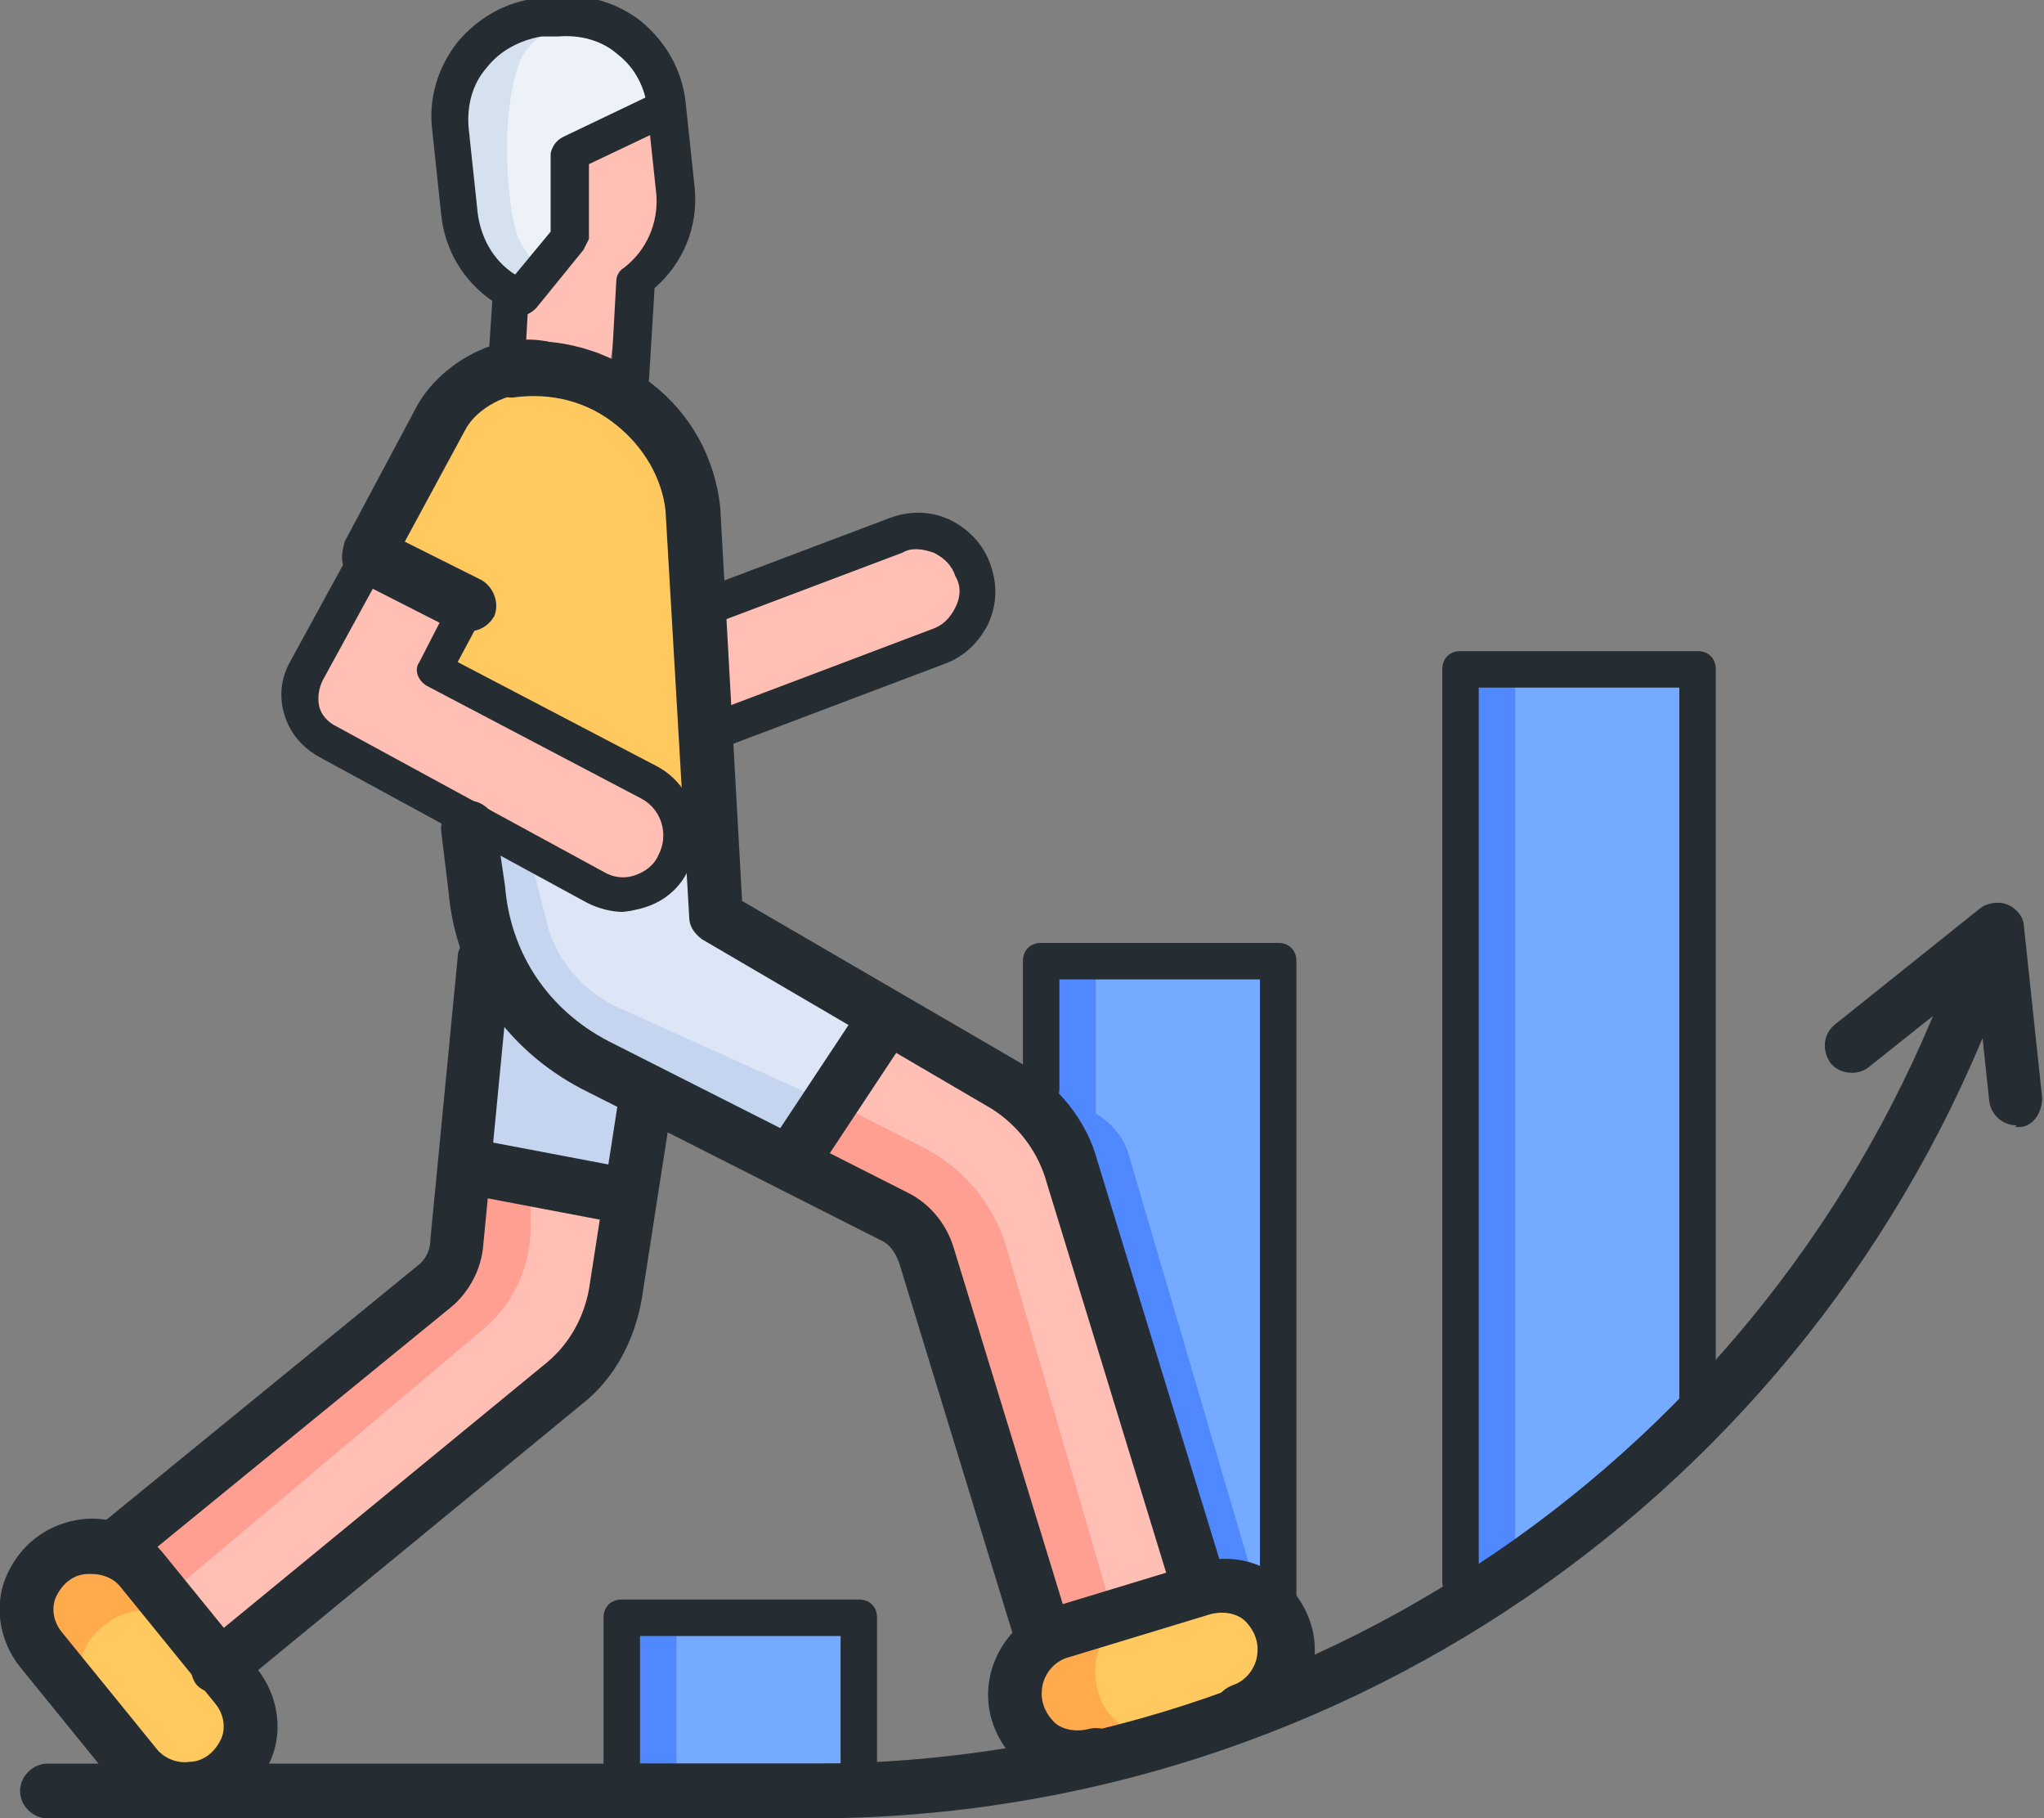 <?xml version="1.0" encoding="UTF-8"?><svg id="Layer_2" xmlns="http://www.w3.org/2000/svg" viewBox="0 0 112.1 99.7"><rect x="0" y="0" width="112.1" height="99.7" fill="#808080" stroke="none"/><defs><style>.cls-1{fill:#edf2f8;}.cls-1,.cls-2,.cls-3,.cls-4,.cls-5,.cls-6,.cls-7,.cls-8,.cls-9,.cls-10,.cls-11{stroke-width:0px;}.cls-2{fill:#d5e1ef;}.cls-3{fill:#ffbfb4;}.cls-4{fill:#dce6f6;}.cls-5{fill:#ffc960;}.cls-6{fill:#ff9f91;}.cls-7{fill:#c5d5f0;}.cls-8{fill:#ffaa4c;}.cls-9{fill:#74aaff;}.cls-10{fill:#4f88ff;}.cls-11{fill:#252d32;}</style></defs><g id="Line"><rect class="cls-9" x="57.1" y="52.7" width="13" height="35"/><polygon class="cls-9" points="93.1 77.7 80.1 87.7 80.1 36.7 93.1 36.7 93.1 77.7"/><path class="cls-10" d="M60,60.9l-2.9-1.5,8.9,28.4h3.1l-7.2-24.5c-.3-1-1-1.8-1.9-2.3Z"/><rect class="cls-9" x="34.1" y="88.7" width="13" height="9"/><rect class="cls-10" x="34.1" y="88.7" width="3" height="9"/><rect class="cls-10" x="57.1" y="52.7" width="3" height="10"/><polygon class="cls-7" points="34.5 65.6 25.9 63.6 27.6 54.1 35 59.7 34.5 65.6"/><path class="cls-3" d="M32.7,48l-16.4-8.7,4.3-8.1,5.1,1.8-2.2,4.1,11.9,6c1.4.8,1.8,2.5,1.1,3.8-.8,1.4-2.5,1.8-3.8,1.1Z"/><path class="cls-8" d="M68.1,93.4l-8.2,2.5c-1.6.5-3.4-.2-4-1.7-.7-1.7.3-3.5,2-4l8.2-2.5c1.6-.5,3.4.2,4,1.7.7,1.7-.3,3.5-2,4Z"/><path class="cls-8" d="M8,96.8l-5.4-6.6c-1-1.3-1.1-3.2,0-4.3,1.3-1.2,3.4-1,4.5.4l5.4,6.6c1,1.3,1.1,3.2,0,4.3-1.3,1.2-3.4,1-4.5-.4Z"/><path class="cls-4" d="M48.9,55.5l-4.7,7.1s-11.6-4.4-14.6-6.3c-3.4-2.1-5.2-10.7-4.5-11.2l10.4,4.2,2.8-2,1,3.1,9.5,5.1Z"/><polygon class="cls-3" points="48.6 56.9 43.4 63.6 50.8 67.3 57.6 89.6 65.3 87.3 57.4 61.7 48.6 56.9"/><polygon class="cls-3" points="33.5 65.9 26.3 64.7 25.7 69.4 7.7 84.3 12.5 90.1 33.2 73 33.5 65.9"/><path class="cls-3" d="M50.9,35.4l-11.6,4.9-.9-6.6,10.2-4c1.6-.6,3.5.2,4,1.9.5,1.5-.2,3.2-1.7,3.8Z"/><path class="cls-5" d="M20.3,30.1l5.4,2.9-1.1,3.8,13.6,7.2-.9-17.9c-.2-4.5-4.2-7.4-8.8-6.4-4.4.9-8.2,10.4-8.2,10.4Z"/><path class="cls-3" d="M34.1,15.8l-.8,5.1-6-.9.5-3.1,2.9-3.7.4-5.3,5.3-2.3s1.3,5.4.4,7-2.6,3.2-2.6,3.2Z"/><path class="cls-2" d="M27.4,15.8l3.4-2.8.7-5.4,5-1.3s.1-4.6-3.5-5.5c-1.7-.4-6.6,0-7.6,2.6-1.2,3.2-.6,8.7,0,9.8.5,1.1,2,2.6,2,2.6Z"/><path class="cls-1" d="M33.1.8c-1.9.3-4,1-4.6,2.6-1.2,3.2-.6,8.7,0,9.8.2.4.5.8.8,1.2l1.7-1.4.7-5.4,5-1.3s.1-4.6-3.5-5.5Z"/><polygon class="cls-10" points="83.1 36.7 80.1 36.7 80.1 87.7 83.1 85.4 83.1 36.7"/><path class="cls-5" d="M69,93.2l-5.7,1.7c-1.1.3-2.5-.4-3-1.9-.6-1.7,0-3.4,1.1-3.8l5.7-1.7c1.1-.3,2.5.4,3,1.9.6,1.7,0,3.4-1.1,3.8Z"/><path class="cls-5" d="M8.6,97.5l-3.8-4.7c-.7-.9-.5-2.5.7-3.5,1.3-1.2,3.1-1.3,3.9-.3l3.8,4.7c.7.9.5,2.5-.7,3.5-1.3,1.2-3.1,1.3-3.9.3Z"/><path class="cls-6" d="M46.1,60.7l-2.7,2.9,7.4,3.7,6.8,22.3,3.5-.9-5.9-20.3c-.7-2.4-2.4-4.4-4.6-5.5l-4.5-2.3Z"/><path class="cls-7" d="M46.1,60.7l-1.9,1.9s-11.6-4.4-14.6-6.3c-3.4-2.1-5.2-10.7-4.5-11.2l3.9,1.6,1.1,4.3c.6,1.8,1.8,3.2,3.5,4.1l12.4,5.6Z"/><path class="cls-6" d="M29.1,63.7h-2.9s-.6,4.7-.6,4.7l-18.5,15.3,3,3,16.5-13.9c1.6-1.4,2.5-3.4,2.5-5.5v-3.7Z"/><path class="cls-11" d="M59.1,98c-1.4,0-2.7-.6-3.6-1.7-1.2-1.4-1.6-3.1-1.1-4.8.5-1.6,1.7-2.9,3.4-3.4l7.9-2.4c1.9-.6,3.9,0,5.1,1.4,1.2,1.4,1.6,3.1,1.1,4.8-.5,1.6-1.7,2.9-3.4,3.4-.8.2-1.6-.2-1.9-1-.2-.8.2-1.6,1-1.9.6-.2,1.1-.7,1.3-1.4.1-.4.2-1.2-.5-2-.4-.5-1.2-.7-2-.5l-7.9,2.4c-.6.2-1.1.7-1.3,1.4-.1.4-.2,1.2.5,2,.4.5,1.2.7,2,.5.8-.2,1.6.2,1.9,1,.2.8-.2,1.6-1,1.9-.5.1-1,.2-1.5.2Z"/><path class="cls-11" d="M10.2,99.7c-1.5,0-2.9-.7-3.9-1.9l-5.2-6.4c-1.2-1.5-1.5-3.6-.6-5.3.8-1.6,2.3-2.6,4-2.8,1.7-.2,3.3.5,4.4,1.8l5.2,6.4c1.2,1.5,1.5,3.6.6,5.3-.8,1.6-2.3,2.6-4,2.8-.2,0-.3,0-.5,0ZM5,86.3c0,0-.1,0-.2,0-.4,0-1.2.2-1.7,1.2-.3.6-.2,1.4.3,2l5.2,6.4c.4.5,1.1.8,1.8.7.4,0,1.2-.2,1.7-1.2.3-.6.2-1.4-.3-2l-5.2-6.4c-.4-.5-1-.7-1.6-.7Z"/><path class="cls-11" d="M43.5,64.9c-.3,0-.6,0-.8-.2-.7-.5-.9-1.4-.4-2.1l4.7-7.1c.5-.7,1.4-.9,2.1-.4.7.5.9,1.4.4,2.1l-4.7,7.1c-.3.4-.8.7-1.3.7Z"/><path class="cls-11" d="M65.5,87.8c-.6,0-1.2-.4-1.4-1.1l-6.8-22.2c-.5-1.5-1.5-2.8-2.9-3.7l-15.9-9.3c-.4-.3-.7-.7-.7-1.2l-1.3-22.3c-.2-1.8-1.2-3.5-2.7-4.7-1.6-1.3-3.6-1.8-5.7-1.5-.8,0-1.6-.5-1.7-1.3-.1-.8.5-1.6,1.3-1.7,2.9-.4,5.7.4,8,2.2,2.2,1.7,3.5,4.1,3.8,6.8l1.2,21.6,15.3,8.9c2,1.2,3.6,3.1,4.2,5.4l6.8,22.2c.2.8-.2,1.6-1,1.9-.1,0-.3,0-.4,0Z"/><path class="cls-11" d="M57.1,91.2c-.6,0-1.2-.4-1.4-1.1l-6.4-20.9c-.2-.5-.5-1-1-1.2l-16.4-8.3c-4.2-2.2-6.9-6.2-7.3-10.8l-.4-3.3c-.1-.8.5-1.6,1.3-1.7.8-.1,1.6.5,1.7,1.3l.5,3.4c.3,3.7,2.4,6.8,5.7,8.5l16.4,8.3c1.2.6,2.1,1.7,2.5,3l6.4,20.9c.2.8-.2,1.6-1,1.9-.1,0-.3,0-.4,0Z"/><path class="cls-11" d="M34.4,67.1c0,0-.2,0-.3,0l-7.9-1.5c-.8-.2-1.3-.9-1.2-1.8.2-.8.9-1.3,1.8-1.2l7.9,1.5c.8.2,1.3.9,1.2,1.8-.1.7-.8,1.2-1.5,1.2Z"/><path class="cls-11" d="M12,92.9c-.4,0-.9-.2-1.2-.5-.5-.6-.4-1.6.2-2.1l19-15.6c1.2-1,2-2.4,2.3-4l1.6-10.3c.1-.8.9-1.4,1.7-1.2.8.1,1.4.9,1.2,1.7l-1.6,10.3c-.4,2.3-1.5,4.4-3.3,5.8l-19,15.6c-.3.2-.6.3-1,.3Z"/><path class="cls-11" d="M6.5,86.2c-.4,0-.9-.2-1.2-.5-.5-.6-.4-1.6.2-2.1l17.4-14.2c.4-.3.7-.8.7-1.4l1.5-15.5c0-.8.8-1.4,1.6-1.3.8,0,1.4.8,1.3,1.6l-1.5,15.5c-.1,1.3-.8,2.6-1.8,3.4l-17.4,14.2c-.3.2-.6.3-1,.3Z"/><path class="cls-11" d="M34.2,50c-.7,0-1.4-.2-2-.5l-14.7-8c-.9-.5-1.6-1.3-1.9-2.3-.3-1-.2-2,.3-2.9l3.5-6.4c.3-.5.9-.7,1.4-.4.5.3.7.9.4,1.4l-3.5,6.4c-.2.4-.3.9-.2,1.4.1.5.5.9.9,1.1l14.7,8c.5.3,1.1.4,1.7.2.6-.2,1.1-.6,1.3-1.1.6-1.1.2-2.5-.9-3.1l-11.8-6.2c-.5-.3-.7-.9-.4-1.3l1.9-3.7c.3-.5.9-.7,1.3-.4.5.3.7.9.4,1.3l-1.5,2.8,10.9,5.7c2.1,1.1,2.8,3.7,1.7,5.8-.5,1-1.4,1.7-2.5,2-.4.1-.8.2-1.2.2Z"/><path class="cls-11" d="M25.7,34.8c-.2,0-.5,0-.7-.2l-5.5-2.8c-.4-.2-.6-.5-.7-.9-.1-.4,0-.8.1-1.2l4-7.5c1.2-2.1,4.1-4,7-3.5.8.1,1.4.9,1.2,1.7-.1.8-.9,1.4-1.7,1.2-1.5-.2-3.3.8-3.9,2l-3.3,6.1,4.2,2.1c.7.4,1,1.3.7,2-.3.5-.8.8-1.3.8Z"/><path class="cls-11" d="M39.5,40.9c-.4,0-.8-.2-.9-.6-.2-.5,0-1.1.6-1.3l11.9-4.5c.6-.2,1-.6,1.3-1.2s.3-1.2,0-1.7c-.2-.6-.6-1-1.2-1.3-.6-.2-1.2-.3-1.7,0l-9.8,3.7c-.5.2-1.1,0-1.3-.6-.2-.5,0-1.1.6-1.3l9.8-3.7c1.1-.4,2.2-.4,3.3.1,1,.5,1.8,1.3,2.2,2.4.4,1.1.4,2.2-.1,3.3-.5,1-1.3,1.8-2.4,2.2l-11.9,4.5c-.1,0-.2,0-.4,0Z"/><path class="cls-11" d="M44.6,99.7H2.6c-.8,0-1.5-.7-1.5-1.5s.7-1.5,1.5-1.5h42c28.2,0,53.4-17.9,62.8-44.6.3-.8,1.1-1.2,1.9-.9.8.3,1.2,1.1.9,1.9-9.8,27.9-36.2,46.6-65.6,46.6Z"/><path class="cls-11" d="M110.6,61.7c-.8,0-1.4-.6-1.5-1.3l-.7-6.6-5.9,4.7c-.6.5-1.6.4-2.1-.2-.5-.7-.4-1.6.2-2.1l8-6.4c.4-.3,1-.4,1.5-.2.5.2.9.7.9,1.2l1,9.4c0,.8-.5,1.6-1.3,1.6,0,0-.1,0-.2,0Z"/><path class="cls-11" d="M34.4,21.9s0,0,0,0c-.6,0-1-.5-.9-1.1l.3-5.4c0-.3.2-.6.4-.7,1.3-1,1.9-2.5,1.8-4l-.5-4.7c-.1-1.2-.7-2.3-1.6-3-.9-.8-2.1-1.1-3.3-1h-.9c-1.2.2-2.3.8-3,1.7-.8.9-1.1,2.1-1,3.3l.5,4.7c.2,1.5,1,2.8,2.3,3.5.3.2.5.5.5.9l-.2,3.6c0,.6-.5,1-1.1.9-.6,0-1-.5-.9-1.1l.2-3c-1.6-1.1-2.6-2.8-2.8-4.7l-.5-4.7c-.2-1.7.3-3.4,1.4-4.8,1.1-1.3,2.6-2.2,4.4-2.4h.9c1.7-.3,3.4.2,4.8,1.3,1.3,1.1,2.2,2.6,2.4,4.4l.5,4.7c.2,2.1-.6,4.1-2.2,5.5l-.3,4.9c0,.5-.5.9-1,.9Z"/><path class="cls-11" d="M28.5,17.2c-.2,0-.4,0-.6-.2-.4-.4-.5-1-.1-1.4l2.4-2.9v-4.3c.1-.4.3-.7.7-.9l4.6-2.2c.5-.2,1.1,0,1.3.5.2.5,0,1.1-.5,1.3l-4,1.9v4.1c-.1.2-.2.4-.3.6l-2.6,3.2c-.2.2-.5.4-.8.4Z"/><path class="cls-11" d="M70.1,88.7c-.6,0-1-.4-1-1v-34h-11v6c0,.6-.4,1-1,1s-1-.4-1-1v-7c0-.6.4-1,1-1h13c.6,0,1,.4,1,1v35c0,.6-.4,1-1,1Z"/><path class="cls-11" d="M47.1,98.7h-13c-.6,0-1-.4-1-1v-9c0-.6.4-1,1-1h13c.6,0,1,.4,1,1v9c0,.6-.4,1-1,1ZM35.1,96.7h11v-7h-11v7Z"/><path class="cls-11" d="M80.1,87.7c-.6,0-1-.4-1-1v-50c0-.6.4-1,1-1h13c.6,0,1,.4,1,1v40c0,.6-.4,1-1,1s-1-.4-1-1v-39h-11v49c0,.6-.4,1-1,1Z"/></g></svg>